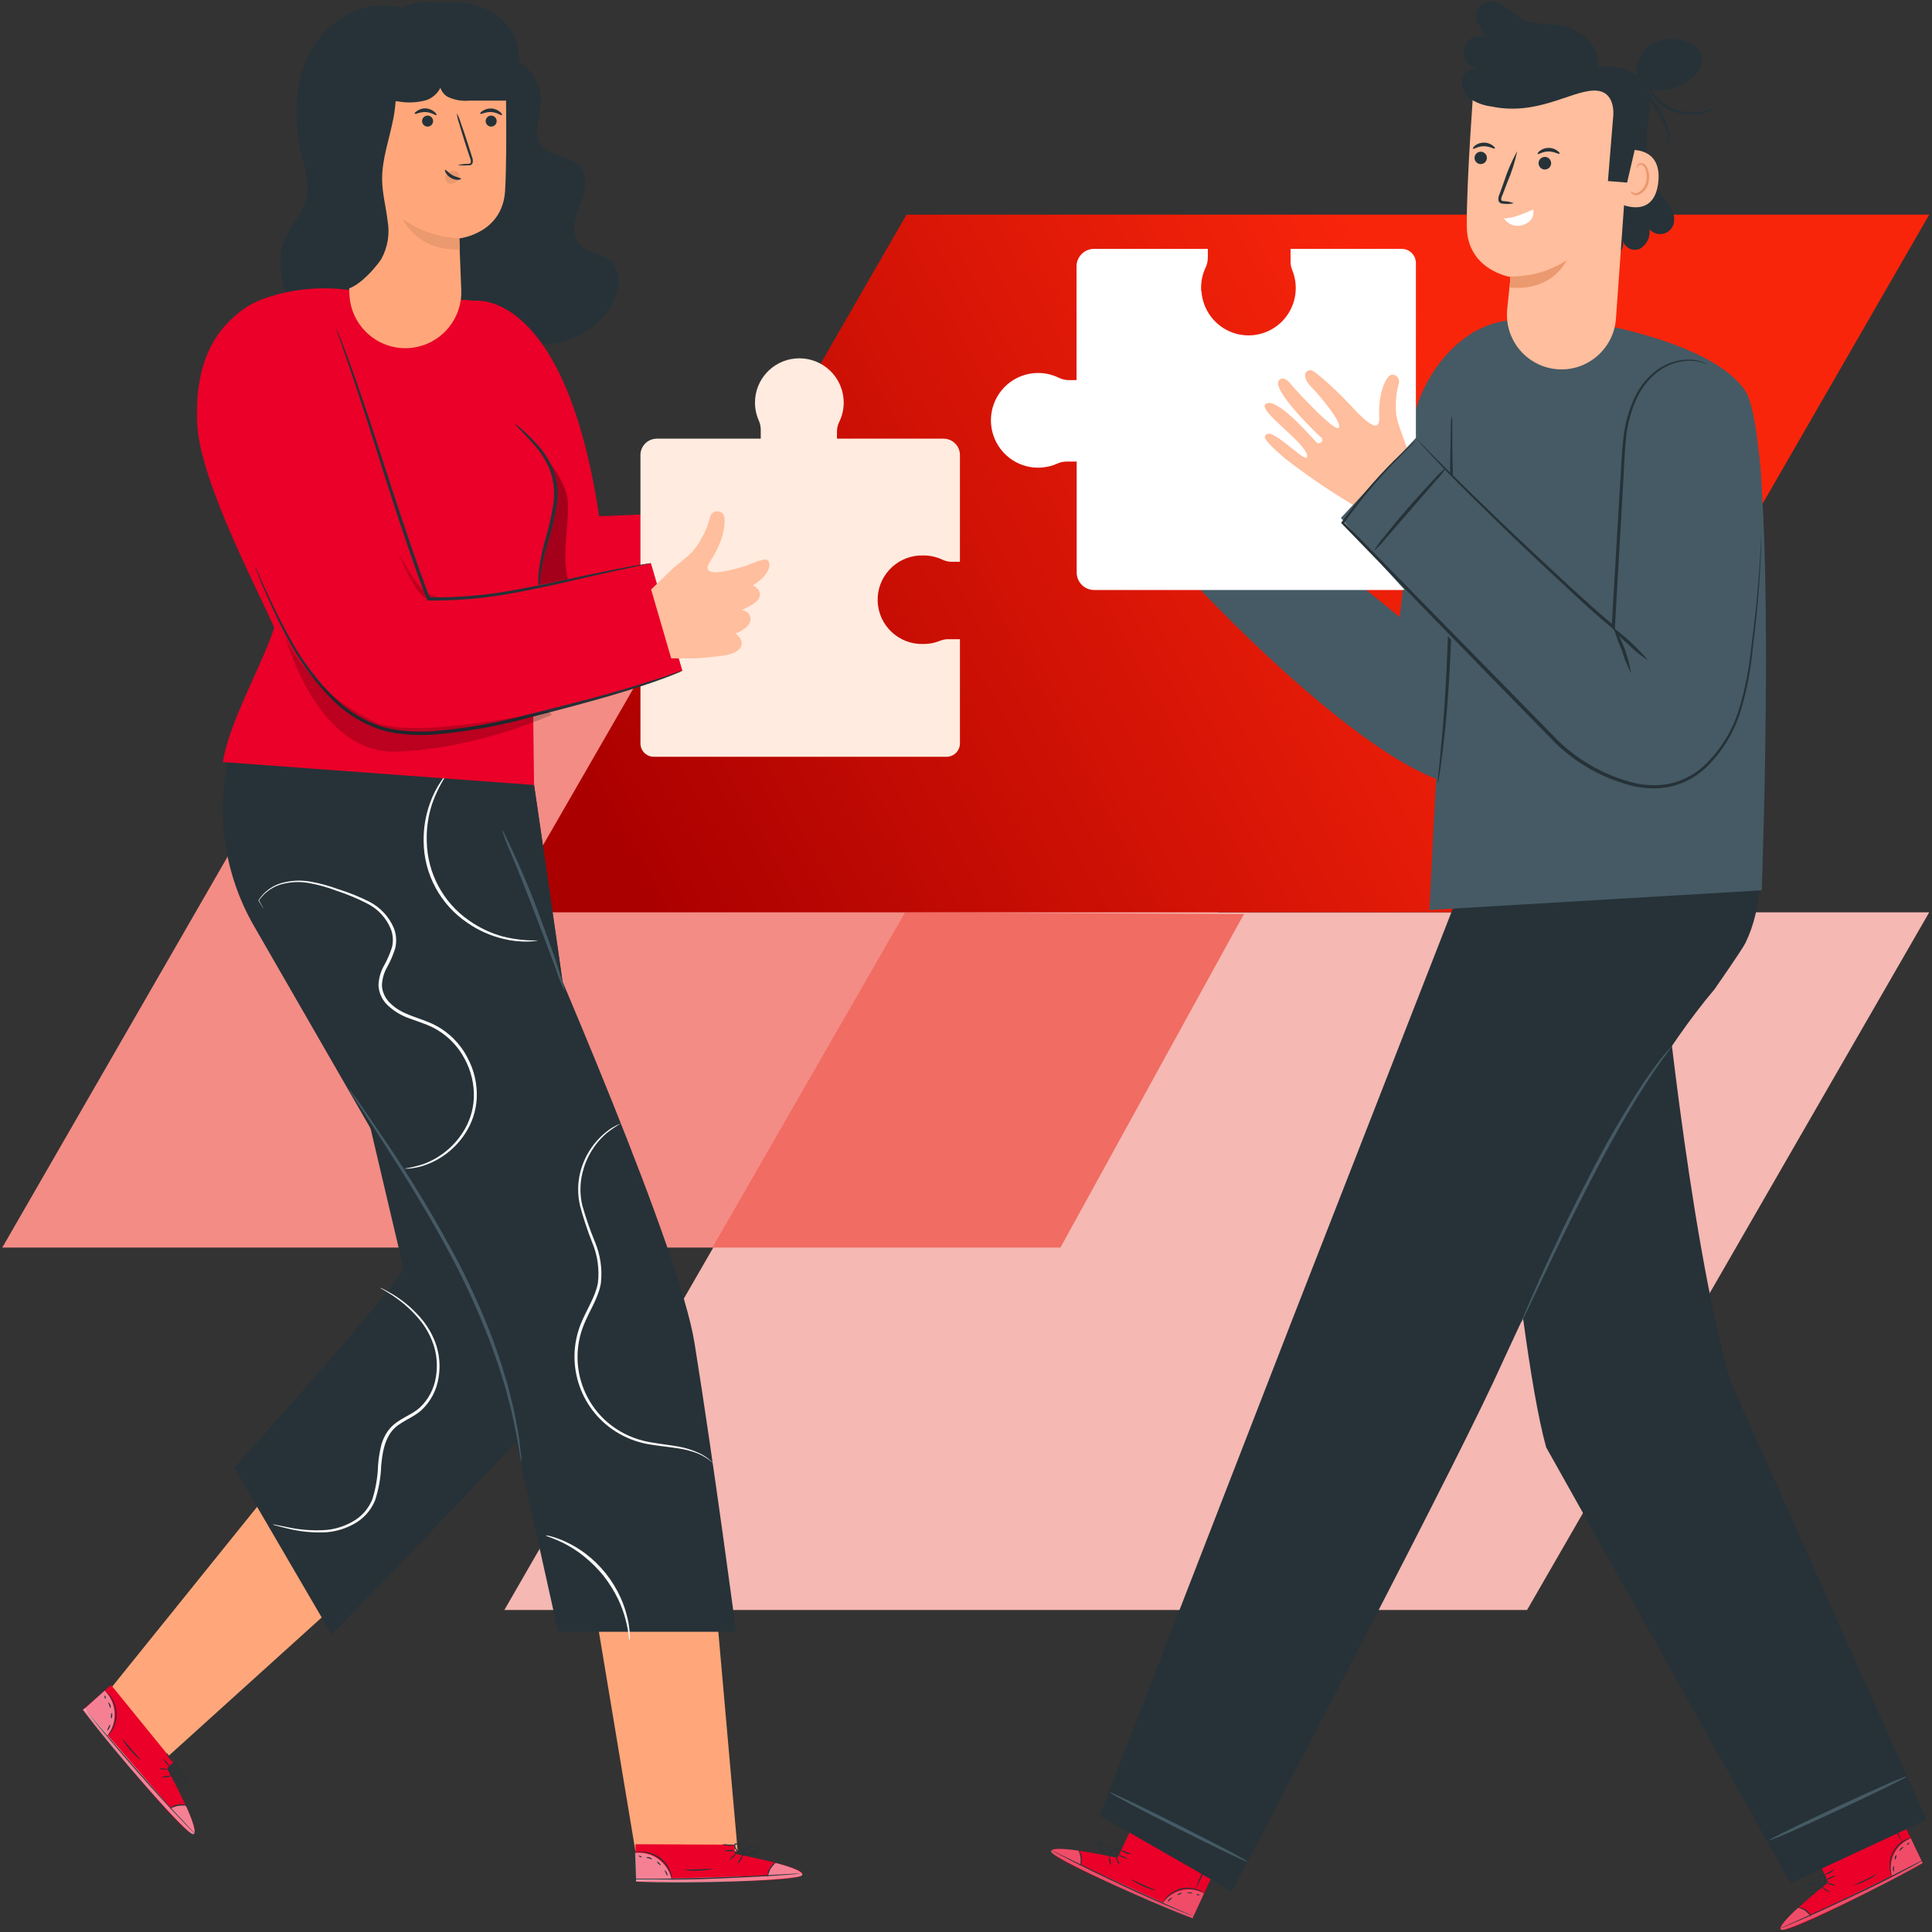 <svg xmlns="http://www.w3.org/2000/svg" width="650" height="650" viewBox="0 0 650 650">
    <rect x="0" y="0" width="650" height="650" fill="#333333" stroke="none"/>
    <defs>
        <linearGradient id="gl3xl09c2a" x1="71.713%" x2="0%" y1="42.914%" y2="61.987%">
            <stop offset="0%" stop-color="#F9250B"/>
            <stop offset="100%" stop-color="#AB0000"/>
        </linearGradient>
    </defs>
    <g fill="none" fill-rule="evenodd">
        <g>
            <g>
                <g>
                    <path fill="#F38C85" d="M135.297 112.789L0 347.512 344.081 347.512 479.377 112.789z" transform="translate(-789 -110) translate(789 110) translate(.765 72.214)"/>
                    <path fill="#F5B8B3" d="M304.22 234.723L168.923 469.446 513.004 469.446 648.301 234.723z" transform="translate(-789 -110) translate(789 110) translate(.765 72.214)"/>
                    <path fill="#F16C62" d="M238.928 347.512L356.009 347.512 417.743 235.299 303.766 234.723z" transform="translate(-789 -110) translate(789 110) translate(.765 72.214)"/>
                    <path fill="url(#gl3xl09c2a)" d="M304.22 0L168.923 234.723 513.004 234.723 648.301 0z" transform="translate(-789 -110) translate(789 110) translate(.765 72.214)"/>
                </g>
                <g fill-rule="nonzero">
                    <g>
                        <path fill="#FFBE9D" d="M75.297 193.47l-8.315-1.728c-7.42-2.227-11.62-3.185-13.345-5.62-2.286-3.27 2.079-5.143 2.079-5.143s-5.113-2.977-3.929-6.245c.597-1.33 1.984-2.122 3.43-1.957 0 0-4.448-2.852-5.01-5.06-.768-2.997 2.931-3.788 2.931-3.788-5.778-5.371-4.385-9.285-2.785-9.368 1.6-.084 6.236 3.268 6.236 3.268 4.157 2.082 15.216 8.057 12.119.645-3.098-7.41-2.703-14.26-1.31-16.05.754-.783 1.926-.993 2.904-.52.978.474 1.542 1.523 1.399 2.601.184 2.707.737 5.375 1.642 7.932.657 2.077 1.662 4.027 2.972 5.767 1.539 2.082 2.91 3.685 4.158 5.059l6.007 8.618-11.183 21.59z" transform="translate(-789 -110) translate(789 110) translate(27.766) translate(304.915 -.004)"/>
                        <path fill="#EA0028" d="M43.286 625.057l7.15-15.114 28.353 13.24-10.227 22.214-1.808-.708c-8.024-3.227-40.576-16.925-45.065-20.964-5.01-4.497 21.597 1.332 21.597 1.332z" transform="translate(-789 -110) translate(789 110) translate(27.766) translate(304.915 -.004)"/>
                        <g fill="#FFF" opacity=".3">
                            <path d="M.79 5.396C2.33 3.2 4.624 1.651 7.234 1.046 9.8.405 12.514.77 14.82 2.065l-3.7 7.931L.79 5.397z" transform="translate(-789 -110) translate(789 110) translate(27.766) translate(304.915 -.004) translate(57.587 634.962)"/>
                        </g>
                        <g fill="#FFF" opacity=".3">
                            <path d="M9.915 1.166S.353-.334.748 1.56c.395 1.895 32.78 16.967 47.643 22.38l.25-.666-37.915-17.28s.81-3.913-.81-4.83z" transform="translate(-789 -110) translate(789 110) translate(27.766) translate(304.915 -.004) translate(20.171 621.456)"/>
                        </g>
                        <path fill="#263238" d="M69.248 644.918l-.499-.167-1.434-.562-5.26-2.186c-4.427-1.873-10.517-4.538-17.148-7.64-6.63-3.102-12.617-6.017-16.9-8.202l-5.05-2.624-1.352-.728-.478-.27c.176.044.344.114.5.207l1.392.666 5.113 2.52c4.303 2.081 10.29 4.996 16.92 8.098 6.631 3.102 12.701 5.787 17.108 7.724l5.196 2.29 1.414.624.478.25z" transform="translate(-789 -110) translate(789 110) translate(27.766) translate(304.915 -.004)"/>
                        <path fill="#263238" d="M30.71 627.888c.16-.955.215-1.926.166-2.893-.17-.965-.45-1.908-.831-2.81 1.36 1.588 1.623 3.844.665 5.703zM40.958 627.555c-.242-.471-.377-.99-.395-1.52-.124-.505-.124-1.034 0-1.54 0 0 .27.645.374 1.499.136.51.143 1.047.02 1.561zM43.91 627.41c-.105 0-.416-.48-.707-1.145-.291-.667-.437-1.229-.333-1.27.104-.042.416.458.686 1.124.227.392.349.837.353 1.29zM46.59 625.39c0 .104-.727-.125-1.558-.5-.525-.174-1.006-.458-1.414-.832 0-.104.749.125 1.56.5.524.174 1.005.458 1.413.832zM47.983 623.746c-.645.097-1.305-.005-1.891-.292-.618-.172-1.169-.527-1.58-1.02.595.167 1.173.39 1.725.666.6.165 1.184.381 1.746.646z" transform="translate(-789 -110) translate(789 110) translate(27.766) translate(304.915 -.004)"/>
                        <path fill="#263238" d="M41.228 624.62c-.647-.18-1.258-.469-1.809-.854-.624-.385-1.209-.831-1.746-1.332-.326-.293-.619-.62-.873-.978-.157-.224-.224-.5-.187-.77.056-.308.296-.549.603-.604 1.111-.01 2.17.474 2.888 1.322.72.85 1.024 1.974.833 3.07-.025.185-.089.362-.187.52.068-.653.033-1.313-.104-1.956-.194-.665-.568-1.263-1.081-1.728-.601-.581-1.41-.896-2.245-.875-.395 0-.437.48-.208.833.243.335.522.642.832.916.513.491 1.062.944 1.642 1.353.977.708 1.663 1.02 1.642 1.083z" transform="translate(-789 -110) translate(789 110) translate(27.766) translate(304.915 -.004)"/>
                        <path fill="#263238" d="M40.708 624.495c-.034-.49.106-.977.395-1.374.28-.447.656-.824 1.102-1.103.575-.393 1.309-.471 1.954-.209.339.266.412.75.166 1.104-.174.272-.409.5-.686.666-.423.297-.885.535-1.372.708-.437.196-.915.282-1.393.25 0 0 .52-.167 1.29-.5.451-.196.877-.448 1.267-.75.437-.27.936-.874.52-1.165-.416-.292-1.123 0-1.56.208-.42.234-.788.553-1.08.937-.225.397-.426.807-.603 1.228zM72.283 636.882s-.77-.458-2.079-.895c-1.758-.582-3.642-.668-5.446-.25-1.792.463-3.428 1.398-4.74 2.706-.997 1.02-1.413 1.812-1.475 1.79.05-.21.142-.408.27-.582.285-.503.627-.97 1.019-1.395 1.293-1.423 2.978-2.43 4.843-2.894 1.866-.44 3.821-.31 5.612.375.538.195 1.053.446 1.539.75.311.228.478.374.457.395zM74.84 623.704c-.693 2.027-1.512 4.01-2.453 5.933-.83 1.99-1.774 3.928-2.827 5.809.714-2.03 1.54-4.017 2.473-5.955.826-1.98 1.763-3.912 2.807-5.787zM56.09 636.028c-1.496-.332-2.948-.842-4.323-1.52-1.418-.59-2.758-1.352-3.991-2.269 0-.104 1.85.875 4.157 1.916 2.307 1.04 4.199 1.686 4.157 1.873z" transform="translate(-789 -110) translate(789 110) translate(27.766) translate(304.915 -.004)"/>
                        <path fill="#263238" d="M61.744 638.527s-.332.312-.727.645c-.395.333-.666.666-.749.625-.083-.042 0-.52.5-.916.498-.396.976-.458.976-.354zM64.966 636.882s-.291.312-.707.479c-.415.166-.81.208-.852.104-.042-.104.291-.312.707-.458.415-.146.81-.23.852-.125zM68.52 637.09s-.436-.104-.935-.146c-.499-.041-.873 0-.915 0-.041 0 .375-.374.957-.312.582.063.956.375.893.458zM70.91 637.527s-.228.167-.519.146c-.29-.02-.499-.125-.478-.229.021-.104.229-.166.52-.146.29.021.478.125.478.23z" transform="translate(-789 -110) translate(789 110) translate(27.766) translate(304.915 -.004)"/>
                        <path fill="#EA0028" d="M282.434 633.322l-7.068-15.156 28.25-13.365 10.58 22.047-1.705.957c-7.587 4.164-38.87 20.506-44.836 21.402-6.652.936 14.779-15.885 14.779-15.885z" transform="translate(-789 -110) translate(789 110) translate(27.766) translate(304.915 -.004)"/>
                        <g fill="#FFF" opacity=".3">
                            <path d="M.977 13.12c-.726-2.584-.459-5.347.748-7.744C2.882 3.005 4.885 1.155 7.338.192l3.762 7.89L.977 13.12z" transform="translate(-789 -110) translate(789 110) translate(27.766) translate(304.915 -.004) translate(302.867 618.307)"/>
                        </g>
                        <g fill="#FFF" opacity=".3">
                            <path d="M6.714 16.342s-7.254 6.433-5.55 7.329c1.705.895 33.944-14.573 47.58-22.505l-.353-.604L10.975 18.8s-2.66-3.164-4.261-2.457z" transform="translate(-789 -110) translate(789 110) translate(27.766) translate(304.915 -.004) translate(265.451 625.62)"/>
                        </g>
                        <path fill="#263238" d="M314.279 625.952l-.458.271-1.35.75-5.031 2.664c-4.261 2.228-10.185 5.226-16.816 8.328-6.631 3.102-12.66 5.87-17.066 7.786l-5.238 2.248-1.434.583-.5.167.479-.25 1.393-.646 5.196-2.331c4.365-1.978 10.393-4.747 17.024-7.911 6.631-3.165 12.472-6.1 16.837-8.328l5.072-2.56 1.393-.687c.162-.047.33-.075.499-.084z" transform="translate(-789 -110) translate(789 110) translate(27.766) translate(304.915 -.004)"/>
                        <path fill="#263238" d="M276.614 644.855c-.615-.768-1.312-1.466-2.079-2.081-.85-.478-1.749-.862-2.681-1.145 2.096-.032 4.002 1.21 4.822 3.143l-.062.083zM282.933 636.653s-.686-.208-1.414-.666c-.727-.458-1.268-.895-1.205-.979.062-.083.686.209 1.413.667.728.458 1.247.895 1.206.978zM284.637 634.342c0 .104-.623 0-1.31-.187-.685-.188-1.226-.458-1.205-.562.447-.04.897.032 1.31.208.727.146 1.226.437 1.205.541zM284.824 630.99c0 .104-.582.5-1.392.896-.811.395-1.497.645-1.56.54.396-.393.87-.698 1.393-.894.894-.396 1.497-.646 1.56-.542zM284.409 628.867s-.479.75-1.414 1.27c-.535.362-1.163.564-1.808.583 1.083-.601 2.157-1.22 3.222-1.853z" transform="translate(-789 -110) translate(789 110) translate(27.766) translate(304.915 -.004)"/>
                        <path fill="#263238" d="M280.792 634.634c-.545.394-1.158.683-1.809.853-.674.235-1.37.402-2.078.5-.442.054-.889.054-1.33 0-.275-.016-.53-.144-.707-.354-.167-.26-.167-.594 0-.854 1.101-1.382 3.025-1.792 4.593-.978.446.233.842.55 1.164.937.123.13.215.287.27.458-.45-.468-.977-.856-1.558-1.145-.65-.302-1.375-.396-2.079-.27-.821.092-1.57.512-2.079 1.165-.187.354 0 .645.5.687.407.041.818.041 1.226 0 .702-.074 1.398-.206 2.078-.396 1.019-.333 1.788-.645 1.809-.603z" transform="translate(-789 -110) translate(789 110) translate(27.766) translate(304.915 -.004)"/>
                        <path fill="#263238" d="M280.376 634.946s-.52-.292-.81-1.166c-.171-.502-.22-1.037-.146-1.561.062-.695.468-1.313 1.08-1.645.424-.093.845.164.957.583.07.315.07.642 0 .958-.05.513-.168 1.017-.353 1.499-.291.832-.645 1.27-.686 1.228-.042-.042.207-.5.436-1.312.136-.468.22-.95.25-1.436 0-.52-.104-1.291-.582-1.145-.479.145-.728.853-.832 1.332-.106.473-.106.964 0 1.437.178.435.409.848.686 1.228zM310.017 618.479s-.831.312-2.078 1.082c-1.554.96-2.807 2.338-3.617 3.976-.798 1.671-1.121 3.53-.935 5.372.145 1.436.478 2.269.415 2.29-.12-.18-.21-.376-.27-.583-.2-.538-.34-1.097-.416-1.666-.271-1.903.025-3.844.853-5.58.836-1.749 2.184-3.201 3.866-4.163.499-.294 1.028-.531 1.58-.708.198-.04.402-.047.602-.02z" transform="translate(-789 -110) translate(789 110) translate(27.766) translate(304.915 -.004)"/>
                        <path fill="#263238" d="M301.516 608.11c1.102 1.838 2.102 3.736 2.993 5.684 1 1.904 1.89 3.864 2.66 5.871-1.104-1.843-2.104-3.747-2.992-5.704-1.014-1.89-1.902-3.844-2.661-5.85zM298.98 630.366c-1.202.958-2.522 1.756-3.929 2.373-1.348.735-2.788 1.288-4.282 1.645 0 0 1.85-.875 4.158-1.978 2.307-1.103 3.99-2.123 4.053-2.04zM304.51 627.701v.979c0 .5.103.936 0 .978-.105.042-.375-.375-.375-.958s.27-.999.374-.999zM305.361 624.141c.104 0 0 .416-.104.854-.104.437-.353.75-.436.728-.083-.02 0-.416 0-.853s.436-.77.54-.729zM307.773 621.456c0 .104-.354.291-.686.624-.333.333-.54.708-.645.687-.104-.02 0-.541.374-.958.375-.416.957-.353.957-.353zM309.643 619.957s0 .291-.208.5c-.207.207-.415.29-.498.228-.084-.062 0-.291.207-.5.208-.208.416-.312.5-.228z" transform="translate(-789 -110) translate(789 110) translate(27.766) translate(304.915 -.004)"/>
                        <path fill="#263238" d="M315.464 612.254l-45.73 21.297-82.232-146.624c-10.705-38.68-21.036-174.875-21.036-174.875l59.491 4.538s9.167 97.847 23.53 148.144l65.977 147.52z" transform="translate(-789 -110) translate(789 110) translate(27.766) translate(304.915 -.004)"/>
                        <path fill="#455A64" d="M262.417 619.207s.582-.437 1.725-1.04c1.143-.604 2.827-1.458 4.905-2.478 4.158-2.082 9.957-4.81 16.38-7.807 6.423-2.998 12.243-5.642 16.484-7.495 2.078-.937 3.866-1.686 5.05-2.082.605-.307 1.249-.531 1.913-.666-.522.428-1.103.779-1.725 1.041-1.164.604-2.827 1.457-4.906 2.478-4.157 2.081-9.956 4.809-16.359 7.806-6.402 2.998-12.243 5.621-16.504 7.495-2.079.937-3.846 1.686-5.051 2.082-.603.311-1.247.535-1.912.666z" transform="translate(-789 -110) translate(789 110) translate(27.766) translate(304.915 -.004)"/>
                        <path fill="#263238" d="M252.98 257.237c1.122 0 13.282 36.078 1.58 59.999-1.186 2.394-10.394 15.572-10.394 15.572-32.385 38.264-65.186 112.42-74.332 131.968-18.708 39.992-88.052 171.544-88.052 171.544L37.3 610.817l65.041-167.484 59.034-151.142 91.605-34.954z" transform="translate(-789 -110) translate(789 110) translate(27.766) translate(304.915 -.004)"/>
                        <path fill="#263238" d="M168.025 426.324L132.46 412.085 134.164 417.31 162.33 427.636z" transform="translate(-789 -110) translate(789 110) translate(27.766) translate(304.915 -.004)"/>
                        <path fill="#455A64" d="M229.761 352.065c-.15.331-.346.64-.582.916l-1.83 2.477c-1.579 2.082-3.824 5.33-6.422 9.348-5.218 8.036-11.786 19.528-18.5 32.518-6.714 12.991-12.472 24.982-16.525 33.601l-4.885 10.264-1.351 2.769c-.143.332-.325.646-.54.936.066-.353.177-.695.332-1.02l1.185-2.852c1.039-2.477 2.598-6.037 4.552-10.409 3.95-8.744 9.52-20.818 16.276-33.788 5.626-11.154 11.872-21.982 18.707-32.435 2.703-3.977 5.03-7.1 6.735-9.181.79-.958 1.455-1.728 2.079-2.353.222-.295.48-.56.769-.791zM40.687 603.01c.125-.25 10.622 4.747 23.448 11.18C76.96 620.623 87.228 626.077 87 626.348c-.229.27-10.622-4.747-23.447-11.18-12.826-6.433-22.99-11.887-22.866-12.158z" transform="translate(-789 -110) translate(789 110) translate(27.766) translate(304.915 -.004)"/>
                        <path fill="#263238" d="M93.547 171.007c-2.412 5.453-5.147 10.757-8.19 15.885-2.725 5.307-5.78 10.438-9.146 15.364 2.417-5.458 5.152-10.769 8.19-15.906 2.742-5.292 5.796-10.415 9.146-15.343z" transform="translate(-789 -110) translate(789 110) translate(27.766) translate(304.915 -.004)"/>
                        <path fill="#455A64" d="M177.587 107.657c2.432 0 5.321 17.695 7.774 49.485 2.786 36.058 2.536 72.448-7.42 95.328-1.857 4.933-5.596 8.925-10.394 11.096-25.775 10.659-96.886-65.703-96.886-65.703l17.503-30.749 50.074 40.492s4.989-40.97 4.033-59.853c-.77-14.323 13.511-39.93 35.316-40.096z" transform="translate(-789 -110) translate(789 110) translate(27.766) translate(304.915 -.004)"/>
                        <path fill="#455A64" d="M199.745 108.01s43.486 6.371 54.731 23.484c11.246 17.112 5.55 168.046 5.55 168.046l-111.79 6.62s9.022-192.112 14.551-194.298c13.885-5.454 35.295-4.393 36.958-3.851z" transform="translate(-789 -110) translate(789 110) translate(27.766) translate(304.915 -.004)"/>
                        <path fill="#FFF" d="M71.45 97.918c-.192-2.697.308-5.397 1.453-7.844.507-1.047.774-2.194.782-3.358v-2.978H35.386c-3.245 0-5.876 2.64-5.876 5.895v38.262h-2.59c-1.196-.011-2.374-.296-3.444-.833-6.616-3.196-14.552-1.425-19.194 4.281-4.643 5.707-4.78 13.862-.334 19.724 4.447 5.86 12.32 7.9 19.039 4.93 1.01-.46 2.104-.702 3.213-.71h3.36v37.307c-.004 1.565.614 3.068 1.716 4.176 1.102 1.108 2.599 1.73 4.16 1.73h103.46c2.644 0 4.788-2.15 4.788-4.803V88.542c.004-1.275-.5-2.499-1.399-3.4-.898-.902-2.118-1.407-3.39-1.404h-37.382v4.253c-.003.983.188 1.958.562 2.867 2.391 5.843 1.116 12.55-3.25 17.1-4.366 4.55-10.999 6.084-16.91 3.91-5.91-2.175-9.982-7.647-10.38-13.95h-.086z" transform="translate(-789 -110) translate(789 110) translate(27.766) translate(304.915 -.004)"/>
                        <path fill="#263238" d="M155.824 140.113c.065.413.1.83.104 1.249v3.601c0 3.269 0 7.766.166 13.24 0 11.18.187 26.628-.166 43.72-.354 17.091-1.29 32.518-2.433 43.718-.582 5.58-1.143 10.055-1.6 13.157-.229 1.458-.416 2.624-.582 3.56-.03.42-.121.835-.27 1.229-.028-.416-.028-.834 0-1.25.104-.936.208-2.081.374-3.58.312-3.123.769-7.62 1.247-13.178.956-11.138 1.808-26.544 2.079-43.594.27-17.05.332-32.477.478-43.719 0-5.475.145-9.972.187-13.24 0-1.458 0-2.665.104-3.602.044-.45.15-.89.312-1.311zM222.32 36.853c-1.788 11.367-1.684 21.339 3.866 28.75 1.204 1.426 2.315 2.928 3.326 4.497 1.012 1.596 1.32 3.54.852 5.371-.524 1.637-1.89 2.862-3.572 3.203-1.682.341-3.416-.255-4.535-1.558.368 2.63-.888 5.222-3.18 6.558-1.161.535-2.503.505-3.639-.08-1.136-.585-1.94-1.661-2.181-2.918 0 0 1.475 5.767-5.135 4.871l4.656-39.555 9.541-9.139z" transform="translate(-789 -110) translate(789 110) translate(27.766) translate(304.915 -.004)"/>
                        <path fill="#FFBE9D" d="M192.699 124.29c-5.215 0-10.185-2.217-13.673-6.1-3.488-3.883-5.167-9.066-4.62-14.26.603-5.912 1.144-10.721 1.144-10.721s-14.55-2.27-14.738-16.842c-.187-14.573 2.35-48.029 2.35-48.029 16.842-7.24 36.279-4.787 50.801 6.412l2.079 1.645-5.051 70.783c-.686 9.62-8.663 17.083-18.292 17.113z" transform="translate(-789 -110) translate(789 110) translate(27.766) translate(304.915 -.004)"/>
                        <path fill="#263238" d="M166.903 54.653c.836-.778.889-2.086.119-2.93-.77-.843-2.076-.907-2.924-.143-.849.764-.924 2.07-.168 2.927.371.42.896.673 1.456.7.56.028 1.106-.172 1.517-.554zM162.87 50.052c.229.25 1.663-.854 3.659-.854 1.995 0 3.47 1.02 3.679.77.208-.25-.104-.561-.749-1.061-.85-.617-1.88-.939-2.93-.916-1.054 0-2.08.335-2.931.958-.624.54-.832.999-.728 1.103zM185.964 53.112c-.482.286-.829.753-.962 1.298s-.041 1.12.255 1.596c.285.489.756.84 1.305.974.549.133 1.128.037 1.605-.266.485-.289.831-.762.96-1.312.13-.55.031-1.128-.274-1.603-.288-.479-.757-.822-1.3-.951-.544-.13-1.116-.034-1.59.264zM184.634 51.822c.228.25 1.663-.854 3.658-.854 1.996 0 3.471 1.02 3.68.77.207-.25-.125-.562-.75-1.061-.857-.62-1.893-.942-2.95-.916-1.054 0-2.078.352-2.91.999-.624.5-.832.957-.728 1.062zM176.61 68.372c-1.039-.397-2.133-.628-3.243-.687-.52 0-.935-.166-.977-.458-.022-.525.108-1.046.375-1.499l1.58-4.163c1.508-3.446 2.658-7.04 3.43-10.722-1.842 3.31-3.347 6.798-4.49 10.41-.52 1.415-1.02 2.768-1.497 4.163-.349.672-.452 1.446-.291 2.186.148.404.48.713.893.833.293.075.592.117.894.125 1.111.129 2.236.065 3.326-.188z" transform="translate(-789 -110) translate(789 110) translate(27.766) translate(304.915 -.004)"/>
                        <path fill="#FFF" d="M183.116 70.6c2.079-1.25-5.758 3.06-9.832 2.852 1.397 2.169 4.104 3.084 6.527 2.207 4.365-1.603 3.305-5.06 3.305-5.06z" transform="translate(-789 -110) translate(789 110) translate(27.766) translate(304.915 -.004)"/>
                        <path fill="#EB996E" d="M175.425 93c6.716.125 13.317-1.76 18.957-5.412 0 0-4.49 10.409-18.998 9.18l.041-3.768z" transform="translate(-789 -110) translate(789 110) translate(27.766) translate(304.915 -.004)"/>
                        <path fill="#FFBE9D" d="M216.042 50.51c.312-.104 10.85-.833 9.104 11.45-1.746 12.283-13.552 6.454-13.532 6.1.021-.354 4.428-17.55 4.428-17.55z" transform="translate(-789 -110) translate(789 110) translate(27.766) translate(304.915 -.004)"/>
                        <path fill="#EB996E" d="M215.98 64.292s.187.187.54.395c.47.298 1.038.396 1.58.271 1.76-.798 2.952-2.486 3.118-4.413.195-1.046.145-2.122-.146-3.144-.125-.811-.637-1.51-1.372-1.874-.49-.216-1.066-.039-1.35.417-.209.312-.167.562-.25.583-.083.02-.229-.25 0-.73.106-.302.32-.554.603-.707.37-.218.815-.27 1.226-.146.991.392 1.703 1.278 1.87 2.332.38 1.133.466 2.343.25 3.518-.186 2.258-1.712 4.18-3.866 4.872-.696.095-1.397-.127-1.912-.604-.312-.479-.333-.75-.291-.77z" transform="translate(-789 -110) translate(789 110) translate(27.766) translate(304.915 -.004)"/>
                        <path fill="#263238" d="M159.253 26.944c.446-2.575 2.869-4.316 5.446-3.914-2.293-.197-4.217-1.812-4.813-4.038-.596-2.226.264-4.588 2.152-5.907 1.887-1.32 4.397-1.314 6.278.014-1.638-1.54-2.94-3.405-3.824-5.475-.914-2.17-.346-4.682 1.413-6.245 1.93-1.116 4.307-1.116 6.236 0 2.993 1.52 5.259 4.267 8.315 5.558 3.055 1.29 6.651.979 10.04 1.332 3.766.308 7.339 1.802 10.206 4.268 2.897 2.495 4.44 6.219 4.157 10.035 4.594-.271 9.624 0 13.178 2.852-.548-3.776.977-7.555 3.991-9.889 3.84-2.674 8.789-3.163 13.075-1.29 2.022.69 3.66 2.201 4.51 4.163.936 2.81-.83 5.83-3.055 7.786-4.22 3.587-9.89 4.954-15.278 3.685.842 2.172 1.197 4.503 1.04 6.828-.23 4.018-3.451 8.182-4.865 11.95l-.311 2.478-2.412 10.305-6.443-.52 1.766-21.652s1.206-9.098-6.693-8.785c-7.899.312-19.103 8.535-34.235 5.35-2.483-.296-4.869-1.142-6.984-2.477-2.03-1.473-3.13-3.913-2.89-6.412z" transform="translate(-789 -110) translate(789 110) translate(27.766) translate(304.915 -.004)"/>
                        <path fill="#263238" d="M244 36.458c-1.216.933-2.645 1.548-4.158 1.79-7.57 1.724-15.315-2.085-18.583-9.14-.744-1.351-1.137-2.869-1.143-4.413.187 0 .52 1.686 1.83 4.164 3.437 6.418 10.578 9.927 17.75 8.723 2.662-.542 4.22-1.333 4.304-1.124z" transform="translate(-789 -110) translate(789 110) translate(27.766) translate(304.915 -.004)"/>
                        <path fill="#263238" d="M228.555 48.449c-.166 0 0-1.29-.374-3.206-.591-2.502-1.611-4.883-3.014-7.037-1.468-2.199-2.787-4.494-3.95-6.87-.54-.982-.826-2.084-.83-3.206.58.916 1.088 1.877 1.517 2.873.935 1.749 2.536 3.997 4.157 6.641 1.49 2.252 2.469 4.803 2.869 7.474.242 1.121.11 2.292-.375 3.331z" transform="translate(-789 -110) translate(789 110) translate(27.766) translate(304.915 -.004)"/>
                        <path fill="#FFBE9D" d="M120.86 168.863c-7.234-4.408-14.222-9.21-20.931-14.386-8.045-6.807-7.463-7.557-6.527-8.327 2.494-2.228 14.55 11.45 13.657 6.953-.894-4.497-16.63-14.947-13.969-17.154 3.534-2.894 15.922 11.658 17.066 12.803 1.143 1.145 2.806-.5 1.725-1.478-1.559-1.416-17.523-16.655-14.093-19.528 1.912-1.603 4.365 2.186 4.365 2.186s13.927 15.427 15.507 14.011c1.58-1.416-6.236-10.763-9.146-13.72-2.91-2.955-2.64-5.474-.333-5.703 1.559-.146 10.56 8.68 13.345 11.658 2.785 2.977 10.227 11.325 9.811 4.164-.416-7.162 1.87-12.866 3.534-13.97 1.663-1.103 3.762.896 2.972 2.977-.634 2.348-.941 4.772-.914 7.204-.06 1.953.206 3.902.79 5.766.498 1.603.997 3.019 1.475 4.268l4.885 13.47-12.264 15.551-10.954-6.745z" transform="translate(-789 -110) translate(789 110) translate(27.766) translate(304.915 -.004)"/>
                        <path fill="#455A64" d="M241.859 122.563c2.577.645 17.918 8.598 18.167 43.427.187 27.688-1.933 89.144-20.786 98.284-8.544 4.163-21.514 4.163-32.78-3.227-31.762-20.548-88.01-86.792-88.01-86.792l25.172-26.856s65.353 66.619 68.138 64.162c4.157-3.705-2.224-35.516 1.351-66.952 2.453-22.359 12.846-26.023 28.748-22.046z" transform="translate(-789 -110) translate(789 110) translate(27.766) translate(304.915 -.004)"/>
                        <path fill="#263238" d="M143.58 148.357c-.125.17-.272.324-.436.458l-1.351 1.332c-1.185 1.145-2.931 2.852-5.135 5.142-6.272 6.489-12.04 13.448-17.252 20.819v-.48c17.751 18.134 43.651 44.51 72.399 73.844 6.79 6.468 15.074 11.153 24.112 13.636 4.258 1.186 8.729 1.385 13.075.583 4.133-.916 7.971-2.856 11.162-5.642 5.824-5.342 10.085-12.172 12.327-19.757 1.987-6.612 3.324-13.404 3.99-20.277 1.684-12.49 2.578-22.9 2.973-29.916.208-3.54.312-6.245.395-8.16v-2.083c-.028-.235-.028-.472 0-.707.032.241.032.486 0 .728v2.082c0 1.874 0 4.622-.187 8.182-.27 7.099-1.04 17.383-2.64 29.999-.621 6.933-1.923 13.788-3.887 20.465-2.247 7.753-6.558 14.748-12.472 20.235-3.31 2.91-7.3 4.936-11.599 5.892-4.496.835-9.124.636-13.532-.583-9.225-2.506-17.682-7.27-24.61-13.865-28.852-29.375-54.545-55.94-72.171-74.114l-.23-.229.188-.25c5.285-7.35 11.152-14.263 17.544-20.672 2.265-2.228 4.157-3.893 5.3-5.018l1.414-1.228.623-.416z" transform="translate(-789 -110) translate(789 110) translate(27.766) translate(304.915 -.004)"/>
                        <path fill="#263238" d="M143.601 147.399s.146 0 .354.291l.976.979 3.721 3.768c3.222 3.29 7.94 7.994 13.865 13.761 5.924 5.767 13.074 12.637 21.14 20.173l12.721 11.804c4.469 4.039 9.084 8.328 14.03 12.366l-.851.417c.145-2.457.29-5.06.436-7.682.832-13.761 1.6-26.877 2.307-38.806.437-5.954.54-11.637 1.185-16.946.48-4.964 1.845-9.801 4.033-14.282 1.813-3.723 4.564-6.909 7.982-9.243 2.613-1.714 5.616-2.738 8.73-2.977 1.954-.163 3.921.078 5.779.708.651.192 1.274.472 1.85.833 0 0-.645-.271-1.913-.625-1.85-.527-3.782-.697-5.695-.5-3.015.313-5.906 1.364-8.419 3.06-3.271 2.343-5.902 5.471-7.65 9.098-2.082 4.418-3.376 9.167-3.824 14.032-.582 5.246-.644 10.93-1.06 16.884l-2.224 38.805c-.146 2.623-.312 5.247-.437 7.682v1.062l-.81-.645c-5.072-4.164-9.604-8.328-14.073-12.491-4.469-4.164-8.668-8.078-12.7-11.867-8.024-7.599-15.133-14.573-20.994-20.34-5.862-5.766-10.498-10.659-13.636-14.031-1.601-1.666-2.765-2.998-3.576-3.914l-.893-1.02c-.27-.23-.375-.354-.354-.354z" transform="translate(-789 -110) translate(789 110) translate(27.766) translate(304.915 -.004)"/>
                        <path fill="#263238" d="M129.55 185.372c.896-1.596 1.962-3.09 3.18-4.455 2.078-2.644 5.03-6.246 8.418-10.139 3.389-3.893 6.527-7.328 8.855-9.764 1.19-1.39 2.521-2.652 3.97-3.768-.996 1.536-2.137 2.972-3.408 4.289l-8.606 9.95-8.647 9.931c-1.127 1.435-2.386 2.76-3.762 3.956zM216.084 226.592c-1.286-2.545-2.343-5.2-3.16-7.931-1.174-2.599-2.12-5.295-2.827-8.057 3.082 4.855 5.121 10.3 5.987 15.988z" transform="translate(-789 -110) translate(789 110) translate(27.766) translate(304.915 -.004)"/>
                        <path fill="#263238" d="M221.8 222.158c-2.448-1.51-4.696-3.321-6.693-5.392-2.234-1.833-4.237-3.93-5.966-6.246 4.697 3.325 8.95 7.235 12.659 11.638z" transform="translate(-789 -110) translate(789 110) translate(27.766) translate(304.915 -.004)"/>
                    </g>
                    <g>
                        <path fill="#FFA77A" d="M93.523 532.29L26.757 592.643 8.465 569.201 66.978 496.607z" transform="translate(-789 -110) translate(789 110) translate(27.766) translate(.102 -.004)"/>
                        <path fill="#EA0028" d="M28.295 594.912l2.286-2.082-21.077-25.919-9.5 8.328 1.268 1.623c5.675 7.224 29.393 36.329 34.839 39.701 6.07 3.748-7.816-21.651-7.816-21.651z" transform="translate(-789 -110) translate(789 110) translate(27.766) translate(.102 -.004)"/>
                        <g fill="#FFF" opacity=".5">
                            <path d="M8.174 15.764c1.78-2.221 2.669-5.027 2.494-7.87-.126-2.81-1.315-5.467-3.326-7.431L.38 6.708l7.795 9.056z" transform="translate(-789 -110) translate(789 110) translate(27.766) translate(.102 -.004) translate(0 568.343)"/>
                        </g>
                        <path fill="#FFF" d="M34.718 607.653s4.407 9.327 2.349 9.472c-2.058.146-27.023-28.354-37.063-41.886l.603-.458 28.956 33.496s3.804-2.019 5.155-.624z" opacity=".5" transform="translate(-789 -110) translate(789 110) translate(27.766) translate(.102 -.004)"/>
                        <path fill="#263238" d="M.275 574.385c.094.164.205.318.332.458l.998 1.312 3.804 4.705c3.222 3.955 7.774 9.347 12.908 15.197 5.135 5.85 9.915 11.055 13.428 14.781l4.158 4.372 1.143 1.166c.13.147.277.28.436.395l-.374-.458-1.101-1.207c-1.102-1.228-2.474-2.706-4.158-4.455-3.45-3.768-8.19-8.994-13.324-14.844s-9.707-11.22-13.012-15.135l-3.887-4.621-1.06-1.25c-.082-.148-.18-.288-.291-.416z" transform="translate(-789 -110) translate(789 110) translate(27.766) translate(.102 -.004)"/>
                        <path fill="#263238" d="M29.168 608.61c.923-.47 1.9-.827 2.91-1.061 1.029-.118 2.068-.118 3.097 0-.964-.529-2.091-.677-3.16-.417-1.098.125-2.112.652-2.847 1.479zM26.424 597.952c.54.128 1.102.128 1.642 0 .894-.125 1.6-.334 1.58-.458-1.1-.093-2.207.085-3.222.52v-.062zM25.717 594.995s.582.271 1.351.354c.77.084 1.393 0 1.414 0 .02 0-.603-.27-1.372-.354-.77-.083-1.393-.125-1.393 0zM26.944 591.644s.353.707.977 1.436c.623.729 1.205 1.27 1.288 1.187.084-.084-.353-.708-.997-1.437-.645-.728-1.185-1.27-1.268-1.186zM28.212 589.728c.083.686.382 1.327.852 1.832.686.895 1.455 1.416 1.517 1.333.063-.084-.56-.708-1.184-1.583-.353-.557-.75-1.087-1.185-1.582z" transform="translate(-789 -110) translate(789 110) translate(27.766) translate(.102 -.004)"/>
                        <path fill="#263238" d="M29.334 596.89c.382.608.867 1.143 1.434 1.582.575.522 1.202.982 1.871 1.374.39.27.817.48 1.268.625.268.102.564.102.832 0 .295-.158.467-.478.436-.812-.326-1.136-1.14-2.067-2.22-2.542-1.08-.475-2.316-.444-3.371.085-.182.084-.345.205-.478.354.655-.292 1.361-.454 2.078-.479.734-.008 1.456.194 2.079.583.777.452 1.333 1.205 1.538 2.082 0 .416-.333.583-.748.458-.41-.154-.807-.342-1.185-.562-.66-.377-1.293-.801-1.892-1.27-1.06-.916-1.58-1.54-1.642-1.478z" transform="translate(-789 -110) translate(789 110) translate(27.766) translate(.102 -.004)"/>
                        <path fill="#263238" d="M29.625 597.369c.506-.098.958-.38 1.268-.791.38-.42.652-.928.79-1.479.268-.706.133-1.503-.353-2.081-.377-.267-.896-.194-1.185.166-.219.263-.382.567-.478.895-.167.527-.265 1.073-.291 1.624-.08.497-.029 1.006.145 1.478.077-.482.118-.969.125-1.457.08-.517.205-1.025.374-1.52.146-.52.624-1.207 1.06-.874.314.495.404 1.1.25 1.665-.113.5-.333.969-.645 1.374-.325.362-.68.697-1.06 1zM7.53 568.868s.706.646 1.558 1.895c1.125 1.622 1.78 3.524 1.892 5.496.072 1.966-.387 3.916-1.33 5.642-.749 1.311-1.435 2.081-1.372 2.081.062 0 .207-.125.498-.437.42-.443.79-.932 1.102-1.457 1.072-1.74 1.594-3.765 1.497-5.808-.116-2.046-.84-4.011-2.079-5.642-.364-.49-.782-.938-1.247-1.333-.291-.333-.499-.458-.52-.437zM13.329 585.127c.79 1.431 1.76 2.754 2.889 3.935 1.032 1.275 2.227 2.41 3.554 3.373 0 0-1.455-1.624-3.221-3.644-1.767-2.019-3.015-3.726-3.222-3.664z" transform="translate(-789 -110) translate(789 110) translate(27.766) translate(.102 -.004)"/>
                        <path fill="#263238" d="M9.067 580.214c-.124 0-.228.437-.457.916-.229.48-.478.895-.395.979.083.083.499-.23.77-.812.27-.583.186-1.083.082-1.083zM9.733 576.342c-.104 0-.23.375-.27.874-.042.5 0 .896.145.896s.228-.375.27-.875c.042-.5-.042-.895-.145-.895zM8.465 572.782s.228.416.415.895c.187.48.229.916.354.937.124.02.27-.5 0-1.082-.27-.583-.728-.854-.77-.75zM7.3 570.471v.562c0 .27.27.48.375.437.104-.041 0-.291 0-.582 0-.292-.27-.458-.374-.417z" transform="translate(-789 -110) translate(789 110) translate(27.766) translate(.102 -.004)"/>
                        <path fill="#FFA77A" d="M212.276 531.666L220.32 622.83 185.919 622.83 170.744 531.666z" transform="translate(-789 -110) translate(789 110) translate(27.766) translate(.102 -.004)"/>
                        <path fill="#EA0028" d="M219.322 623.683v-3.06l-33.403-.146.394 12.637h2.08c9.187.166 46.686.25 52.734-1.832 6.527-2.249-21.805-7.599-21.805-7.599z" transform="translate(-789 -110) translate(789 110) translate(27.766) translate(.102 -.004)"/>
                        <g fill="#FFF" opacity=".5">
                            <path d="M13.12 9.935c-.586-2.789-2.186-5.26-4.49-6.933C6.37 1.355 3.575.612.795.921l.333 9.305 11.994-.291z" transform="translate(-789 -110) translate(789 110) translate(27.766) translate(.102 -.004) translate(185 622.471)"/>
                        </g>
                        <path fill="#FFF" d="M233.145 626.785s9.978 2.498 8.814 4.164c-1.164 1.665-39.079 3.018-55.853 2.082v-.75l44.233-1.187s.873-4.142 2.806-4.309z" opacity=".5" transform="translate(-789 -110) translate(789 110) translate(27.766) translate(.102 -.004)"/>
                        <path fill="#263238" d="M185.607 632.364H193.859c5.113 0 12.16 0 19.934-.354 7.774-.353 14.82-.666 19.914-1.02l6.028-.458 1.642-.166h.561-2.203l-6.05.333c-5.092.291-12.118.645-19.892.916-7.774.27-14.82.395-19.934.458h-7.67l-.582.291z" transform="translate(-789 -110) translate(789 110) translate(27.766) translate(.102 -.004)"/>
                        <path fill="#263238" d="M230.36 631.698c.228-1.013.57-1.998 1.019-2.935.599-.869 1.296-1.665 2.078-2.373-1.027.402-1.86 1.185-2.328 2.185-.632.91-.906 2.023-.769 3.123zM220.382 627.056c.104 0 .562-.52 1.019-1.312.457-.791.748-1.457.644-1.52-.423.368-.764.822-.997 1.333-.328.445-.554.957-.666 1.499zM217.66 625.744s.581-.291 1.143-.833c.56-.54.935-1.04.852-1.103-.083-.062-.582.27-1.143.812-.562.541-.936 1-.853 1.124zM215.851 622.663c.556.182 1.147.232 1.725.146.592.05 1.187-.029 1.746-.23-.56-.191-1.159-.248-1.746-.166-.956.021-1.725.125-1.725.25zM215.165 620.456c.584.365 1.267.54 1.954.5.71.116 1.44-.001 2.079-.333-.65-.07-1.305-.07-1.954 0-.687-.115-1.383-.17-2.079-.167z" transform="translate(-789 -110) translate(789 110) translate(27.766) translate(.102 -.004)"/>
                        <path fill="#263238" d="M221.401 624.12c.688.122 1.391.122 2.079 0 .77-.125 1.53-.32 2.265-.583.443-.146.869-.341 1.268-.583.252-.157.437-.401.52-.687.05-.322-.086-.645-.353-.832-1.707-.781-3.727-.23-4.802 1.311-.319.433-.539.93-.644 1.458-.05.184-.05.378 0 .562.21-.66.518-1.285.914-1.853.46-.574 1.073-1.007 1.767-1.25.818-.343 1.74-.343 2.557 0 .353.25.228.646-.146.896-.371.214-.76.395-1.164.541-.708.276-1.438.492-2.182.646-1.248.27-2.079.312-2.079.374z" transform="translate(-789 -110) translate(789 110) translate(27.766) translate(.102 -.004)"/>
                        <path fill="#263238" d="M221.983 624.204c.232-.456.298-.979.187-1.479-.081-.56-.303-1.09-.644-1.54-.373-.647-1.063-1.044-1.809-1.041-.444.122-.716.569-.623 1.02.052.34.188.662.395.937.294.463.65.884 1.06 1.249.337.38.767.667 1.247.833 0 0-.437-.375-1.06-1.02-.345-.39-.658-.809-.936-1.25-.311-.457-.54-1.249 0-1.373.54-.125 1.102.458 1.435.853.315.404.535.873.644 1.374.073.475.108.956.104 1.437zM186.064 623.246s.956-.125 2.453 0c1.968.17 3.848.891 5.425 2.082 1.571 1.18 2.787 2.773 3.513 4.6.561 1.416.644 2.374.728 2.353.032-.22.032-.445 0-.666-.09-.602-.236-1.195-.437-1.77-.66-1.937-1.893-3.629-3.534-4.85-1.65-1.2-3.616-1.889-5.654-1.978-.608-.052-1.22-.052-1.829 0-.233.038-.458.115-.665.229zM202.194 629.054c1.602.307 3.238.398 4.864.27 1.633.013 3.26-.183 4.844-.582 0-.125-2.183.104-4.864.187-2.682.084-4.844.021-4.844.125z" transform="translate(-789 -110) translate(789 110) translate(27.766) translate(.102 -.004)"/>
                        <path fill="#263238" d="M195.688 629.242s.187.458.437.936c.25.48.374.937.478.937.104 0 .166-.541-.125-1.103-.291-.562-.727-.854-.79-.77zM193.131 626.285s.146.417.5.75c.353.333.706.541.79.458.082-.083-.146-.416-.52-.75-.375-.333-.707-.54-.77-.458zM189.577 624.995c0 .125.457.104.956.25.499.145.852.416.936.333.083-.084-.208-.542-.832-.708-.624-.167-1.102.041-1.06.125zM187.041 624.433c0 .104.166.27.437.374.27.104.54 0 .582 0 .041 0-.167-.27-.437-.374-.27-.105-.54-.105-.582 0zM151.808 264.107s26.918 179.039 23.01 187.762c-3.907 8.723-91.106 98.054-91.106 98.054l-32.76-56.126s57.703-64.017 56.872-67.327c-.832-3.31-41.573-176.77-41.573-176.77l85.557 14.407z" transform="translate(-789 -110) translate(789 110) translate(27.766) translate(.102 -.004)"/>
                        <path fill="#263238" d="M161.39 330.226c-.27-1.915-21.992-50.817-21.992-50.817l10.54-14.906 1.87-.396 9.583 66.12z" transform="translate(-789 -110) translate(789 110) translate(27.766) translate(.102 -.004)"/>
                        <path fill="#263238" d="M50.952 247.244l-1.642 6.641c-4.755 19.598-1.777 40.277 8.315 57.73l72.918 126.638c5.181 8.973 8.953 18.691 11.184 28.813l18.188 81.941h59.865s-7.4-56.21-13.99-97.2c-4.988-30.958-46.353-126.993-66.392-172.46l12.472-15.302-21.555-3.602-79.363-13.199z" transform="translate(-789 -110) translate(789 110) translate(27.766) translate(.102 -.004)"/>
                        <path fill="#455A64" d="M140.978 279.055c.836 2.738 1.857 5.416 3.056 8.015 2.078 4.892 4.74 11.658 7.65 19.174 2.91 7.515 5.466 14.385 7.295 19.34.879 2.724 1.934 5.387 3.16 7.973-.076-.775-.25-1.538-.52-2.269-.395-1.415-1.018-3.476-1.829-5.995-1.642-5.039-4.157-11.93-6.984-19.487-2.827-7.557-5.8-14.26-8.003-19.07-1.102-2.414-2.079-4.35-2.682-5.662-.29-.72-.674-1.4-1.143-2.02zM147.526 491.944c.046-.47.046-.945 0-1.416-.125-1.061-.27-2.394-.457-4.06-.207-2.145-.526-4.278-.957-6.39-.478-2.457-.935-5.31-1.746-8.328-.374-1.54-.769-3.164-1.184-4.83-.416-1.665-.998-3.393-1.539-5.183-.997-3.602-2.41-7.329-3.783-11.284-3.259-8.52-6.971-16.86-11.12-24.982-7.685-14.609-16.194-28.767-25.485-42.407-3.513-5.247-6.423-9.473-8.46-12.366l-2.349-3.227c-.264-.395-.563-.764-.893-1.104.179.442.409.861.685 1.25l2.183 3.434c2.079 3.102 4.781 7.35 8.148 12.491 6.84 10.618 16.276 25.357 25.131 42.47 4.09 8.054 7.774 16.309 11.038 24.732 1.392 3.914 2.848 7.62 3.887 11.18.54 1.77 1.102 3.477 1.58 5.142.478 1.666.852 3.248 1.247 4.788.873 3.04 1.372 5.85 1.912 8.328.54 2.477.915 4.58 1.164 6.245.25 1.666.5 2.977.686 4.018.047.51.151 1.013.312 1.5z" transform="translate(-789 -110) translate(789 110) translate(27.766) translate(.102 -.004)"/>
                        <path fill="#FAFAFA" d="M60.784 305.64s-.166-.187-.457-.625l-1.268-2.081c2.019-3.178 5.249-5.39 8.938-6.121 2.73-.615 5.553-.7 8.315-.25 3.243.568 6.429 1.425 9.52 2.56 3.57 1.106 7.046 2.498 10.393 4.164 3.82 1.906 6.824 5.13 8.46 9.077.817 2.155.954 4.51.395 6.745-.682 2.167-1.58 4.26-2.681 6.246-1.125 1.937-1.733 4.13-1.767 6.37.181 2.26 1.214 4.367 2.889 5.892 3.991 3.976 9.894 4.705 14.78 7.182 4.767 2.416 8.651 6.278 11.1 11.034 2.297 4.23 3.377 9.015 3.117 13.824-.246 4.19-1.594 8.241-3.908 11.741-3.304 5.082-8.238 8.886-13.989 10.784-1.549.489-3.144.817-4.76.979-.56.041-1.123.041-1.684 0 2.116-.31 4.202-.798 6.236-1.458 5.56-2 10.297-5.793 13.47-10.784 2.192-3.402 3.453-7.322 3.658-11.366.195-4.641-.875-9.247-3.097-13.324-2.384-4.55-6.126-8.24-10.705-10.555-2.349-1.166-4.989-1.957-7.629-2.956-2.766-.913-5.304-2.411-7.441-4.393-1.869-1.719-3.014-4.086-3.201-6.62.037-2.42.688-4.792 1.891-6.891 1.08-1.934 1.963-3.97 2.64-6.08.514-2.036.383-4.182-.374-6.14-1.52-3.735-4.342-6.79-7.94-8.599-3.29-1.694-6.71-3.122-10.227-4.268-3.023-1.164-6.147-2.042-9.334-2.623-2.662-.49-5.395-.455-8.044.104-3.58.662-6.75 2.722-8.813 5.726l1.143 2.081c.148.194.273.403.374.625zM211.922 492.173c-1.469-1.292-3.131-2.346-4.926-3.123-2.141-.841-4.374-1.428-6.652-1.748-2.64-.438-5.716-.708-9.083-1.25-3.732-.535-7.333-1.756-10.622-3.601-13.024-7.296-18.634-23.129-13.116-37.015 1.974-4.893 4.947-9.14 5.778-13.865.527-4.625-.146-9.307-1.954-13.595-1.58-3.977-2.927-8.044-4.032-12.179-.897-3.686-.897-7.534 0-11.22 1.302-5.339 4.31-10.104 8.564-13.574 1.52-1.29 3.25-2.311 5.113-3.019-1.697.985-3.316 2.099-4.843 3.33-4.039 3.513-6.868 8.212-8.086 13.429-.862 3.57-.862 7.296 0 10.867 1.156 4.087 2.544 8.104 4.157 12.033 1.9 4.438 2.617 9.295 2.079 14.094-.873 5.059-3.929 9.368-5.8 14.115-5.328 13.381-.01 28.65 12.472 35.808 3.213 1.84 6.736 3.075 10.394 3.643 3.325.583 6.402.895 9.062 1.395 2.316.41 4.572 1.11 6.715 2.082 1.348.605 2.602 1.405 3.72 2.373.728.604 1.102.978 1.06 1.02zM183.985 551.901c-.207 0-.27-2.706-1.35-6.89-.635-2.446-1.505-4.823-2.599-7.1-1.367-2.773-3.018-5.396-4.926-7.828-1.955-2.397-4.157-4.58-6.569-6.516-1.982-1.59-4.112-2.983-6.36-4.163-3.846-1.957-6.486-2.603-6.424-2.81.64.007 1.273.126 1.871.353.709.16 1.404.376 2.079.645.938.315 1.855.69 2.744 1.125 2.353 1.082 4.583 2.415 6.651 3.976 5.077 3.848 9.12 8.898 11.765 14.698 1.078 2.354 1.9 4.818 2.453 7.349.232.966.398 1.946.5 2.935.118.736.174 1.482.165 2.228.117.66.117 1.337 0 1.998zM153.263 316.403s-.27 0-.81.167c-.793.112-1.591.182-2.391.208-2.94.097-5.878-.218-8.73-.937-4.258-1.028-8.289-2.835-11.89-5.33-9.112-6.097-14.64-16.298-14.78-27.272-.097-4.386.607-8.754 2.08-12.886.963-2.788 2.306-5.429 3.99-7.849.444-.655.93-1.281 1.455-1.874.354-.416.562-.624.582-.603-2.213 3.282-3.995 6.837-5.3 10.575-1.317 4.07-1.908 8.341-1.746 12.616.225 10.6 5.513 20.448 14.218 26.482 3.486 2.463 7.376 4.295 11.495 5.412 3.868.95 7.845 1.384 11.827 1.291zM99.967 433.215c.402.14.791.314 1.164.52.769.355 1.85.958 3.221 1.77 3.884 2.359 7.325 5.382 10.165 8.931 1.962 2.491 3.468 5.31 4.448 8.328 1.089 3.494 1.33 7.198.707 10.805-.622 4.044-2.55 7.773-5.488 10.617-3.076 2.998-7.587 3.997-10.206 7.286-2.619 3.29-3.2 7.6-3.596 11.617-.127 3.994-.827 7.948-2.078 11.742-1.41 3.428-3.978 6.25-7.255 7.973-2.785 1.523-5.858 2.445-9.021 2.707-4.532.25-9.075-.2-13.47-1.333-1.559-.375-2.744-.687-3.554-.916-.417-.08-.822-.213-1.206-.395.428.02.853.083 1.268.187l3.575.708c4.365.965 8.845 1.295 13.304.978 3.038-.293 5.982-1.215 8.647-2.706 3.073-1.662 5.475-4.34 6.797-7.578 1.17-3.716 1.82-7.576 1.933-11.471.153-2.104.473-4.192.956-6.246.488-2.178 1.47-4.215 2.869-5.954 2.993-3.601 7.525-4.58 10.393-7.37 2.778-2.673 4.61-6.181 5.218-9.992.616-3.468.417-7.032-.583-10.41-.915-2.916-2.32-5.655-4.157-8.098-2.745-3.53-6.053-6.583-9.79-9.035-1.31-.874-2.37-1.52-3.097-1.936-.417-.194-.808-.439-1.164-.729z" transform="translate(-789 -110) translate(789 110) translate(27.766) translate(.102 -.004)"/>
                        <path fill="#263238" d="M106.348 2.44C94.812-.433 82.402 6.791 76.665 17.2c-5.737 10.41-5.8 23.171-3.097 34.746 1.143 4.851 2.744 9.868 1.621 14.74-1.206 5.225-5.363 9.285-7.358 14.281-3.804 9.64 1.039 20.32 5.778 29.52 2.079 4.165 4.927 8.849 9.541 9.765 5.176 1.02 9.728-3.123 14.094-6.1 7.705-5.208 17.083-7.325 26.274-5.933 10.393 1.603 19.788 7.578 30.223 7.765 9.604.069 18.585-4.754 23.842-12.803 3.097-4.851 4.157-12.158-.312-15.74-2.951-2.352-7.462-2.268-10.06-5.016-3.16-3.352-1.788-8.744-.167-13.033 1.622-4.288 3.243-9.535.354-13.115-3.222-4.04-10.206-3.269-13.283-7.412-3.076-4.143.167-10.409 0-15.905-.414-4.903-3.039-9.35-7.13-12.075-3.907-2.852-4.448-3.768-9.831-13.573" transform="translate(-789 -110) translate(789 110) translate(27.766) translate(.102 -.004)"/>
                        <path fill="#EA0028" d="M90.26 97.643l41.572 3.56s30.286-4.434 41.885 72.49l46.021-1.895 2.079 30.645-63.295 3.123-7.462-4.476.748 63.017-104.701-7.723c2.37-14.303 13.532-33.123 17.273-45.197-3.804-9.535-24.84-48.403-25.879-68.368-2.827-54.67 51.758-45.176 51.758-45.176" transform="translate(-789 -110) translate(789 110) translate(27.766) translate(.102 -.004)"/>
                        <path fill="#000" d="M155.737 154.04s7.358 8.327 7.483 15.343c.187 11.242-2.64 17.009.873 29.292l-10.02 2.415s-1.538-2.998-.228-9.41 3.846-14.22 4.968-21.193c.996-5.675-.097-11.519-3.076-16.447z" opacity=".3" transform="translate(-789 -110) translate(789 110) translate(27.766) translate(.102 -.004)"/>
                        <path fill="#263238" d="M154.074 201.09c-.307-.79-.517-1.616-.624-2.457-.295-2.294-.295-4.617 0-6.912.445-3.37 1.14-6.704 2.079-9.972 1.181-3.945 2.098-7.965 2.744-12.033.616-4.026.18-8.143-1.268-11.95-1.328-3.047-3.14-5.859-5.363-8.327-3.783-4.31-6.465-6.703-6.236-6.85.709.453 1.37.977 1.974 1.562 1.732 1.501 3.377 3.1 4.927 4.789 2.379 2.489 4.312 5.369 5.716 8.514 1.576 3.963 2.057 8.278 1.393 12.491-.633 4.12-1.585 8.186-2.848 12.158-.984 3.217-1.768 6.492-2.349 9.806-.349 2.237-.467 4.504-.353 6.766.153.795.222 1.605.208 2.415z" transform="translate(-789 -110) translate(789 110) translate(27.766) translate(.102 -.004)"/>
                        <g fill="#000" opacity=".2">
                            <path d="M60.842 35.833l-31.013.708c-2.458.232-4.938-.058-7.276-.854-3.263-1.374-5.363-4.559-7.192-7.598C9.915 19.095 4.926 9.852.395.359c0 0 8.19 26.085 13.324 37.473 1.036 2.984 4.226 4.632 7.255 3.747 13.496.025 26.926-1.91 39.868-5.746z" transform="translate(-789 -110) translate(789 110) translate(27.766) translate(.102 -.004) translate(94.604 164.466)"/>
                        </g>
                        <path fill="#FFEBDF" d="M281.81 186.918c2.525-.18 5.054.29 7.346 1.363.977.475 2.048.726 3.134.733h2.8v-35.916c0-1.464-.582-2.867-1.62-3.9-1.038-1.034-2.446-1.614-3.912-1.61h-35.837v-2.43c.011-1.125.278-2.233.78-3.242 1.365-2.792 1.807-5.945 1.263-9.004-1.32-7.625-8.271-12.97-15.995-12.301-7.723.669-13.647 7.13-13.632 14.867 0 2.064.434 4.105 1.274 5.992.425.944.652 1.966.666 3.001v3.116h-34.953c-3.05 0-5.522 2.468-5.522 5.511v97.025c0 1.191.474 2.333 1.318 3.176.844.842 1.989 1.315 3.182 1.315h98.49c2.482-.006 4.492-2.013 4.499-4.491v-35.068h-3.983c-.921 0-1.834.18-2.686.527-1.764.718-3.651 1.088-5.556 1.088-8.242.291-15.16-6.141-15.45-14.366-.292-8.226 6.152-15.13 14.394-15.42v.034z" transform="translate(-789 -110) translate(789 110) translate(27.766) translate(.102 -.004)"/>
                        <path fill="#FFA77A" d="M89.698 99.1l-3.222-73.489 29.101-22.109 26.482 12.97s.894 33.31 0 47.757c-.894 14.448-15.423 15.989-15.423 15.989s.353 8.452.686 17.342c.193 5.158-1.73 10.17-5.324 13.872-3.593 3.7-8.542 5.767-13.696 5.719-10-.124-18.164-8.045-18.604-18.05z" transform="translate(-789 -110) translate(789 110) translate(27.766) translate(.102 -.004)"/>
                        <path fill="#263238" d="M139.232 40.746c0 1.023-.828 1.853-1.85 1.853-1.022 0-1.85-.83-1.85-1.853 0-1.023.828-1.853 1.85-1.853 1.022 0 1.85.83 1.85 1.853zM141.02 38.727c-.25.25-1.6-.916-3.596-1.02-1.996-.104-3.472.853-3.68.583-.207-.271.146-.562.79-1 1.797-1.185 4.16-1.04 5.8.354.603.52.79.895.686 1.083zM117.843 40.746c0 1.023-.828 1.853-1.85 1.853-1.022 0-1.85-.83-1.85-1.853 0-1.023.828-1.853 1.85-1.853 1.022 0 1.85.83 1.85 1.853zM118.986 38.727c-.25.25-1.6-.916-3.596-1.02-1.995-.104-3.471.853-3.68.583-.207-.271.146-.562.79-1 .852-.576 1.863-.867 2.89-.832 1.047.068 2.045.469 2.848 1.145.665.562.852.936.748 1.124z" transform="translate(-789 -110) translate(789 110) translate(27.766) translate(.102 -.004)"/>
                        <path fill="#EB996E" d="M126.698 80.176c-6.853-.291-13.481-2.537-19.103-6.474 0 0 4.781 10.805 19.248 10.222l-.145-3.748z" transform="translate(-789 -110) translate(789 110) translate(27.766) translate(.102 -.004)"/>
                        <path fill="#263238" d="M126.157 55.548c1.062-.26 2.15-.4 3.243-.416.499 0 .998 0 1.123-.458.057-.558-.044-1.121-.291-1.624-.43-1.29-.887-2.679-1.372-4.164-.936-2.935-1.746-5.6-2.308-7.536-.367-1.036-.612-2.112-.727-3.206.545.95.971 1.964 1.268 3.019.686 1.915 1.6 4.538 2.536 7.473l1.31 4.164c.299.652.365 1.387.186 2.082-.148.36-.456.629-.831.729-.29.027-.583.027-.873 0-1.086.11-2.182.089-3.264-.063z" transform="translate(-789 -110) translate(789 110) translate(27.766) translate(.102 -.004)"/>
                        <path fill="#EB996E" d="M124.682 57.276c-.78.206-1.496.607-2.079 1.166-.742.628-.903 1.71-.376 2.528.526.818 1.577 1.117 2.455.699.77-.168 1.43-.662 1.808-1.353.357-.728.26-1.598-.25-2.228-.534-.578-1.397-.707-2.078-.312" transform="translate(-789 -110) translate(789 110) translate(27.766) translate(.102 -.004)"/>
                        <path fill="#263238" d="M127.26 60.149c0 .291-1.643.75-3.41-.27-1.767-1.02-2.245-2.707-1.954-2.77.291-.062 1.04 1.041 2.495 1.832 1.455.792 2.827.896 2.868 1.208zM117.199.63c-6.185-.216-12.144 2.341-16.255 6.973-4.033 4.673-6.084 10.74-5.717 16.905-.04 2.316.69 4.58 2.079 6.433 2.079 2.394 5.591 2.873 8.772 3.185 3.23.6 6.555.428 9.707-.5 3.076-1.186 5.633-4.372 4.947-7.578-1.517 2.082-.25 5.163 1.913 6.475 2.287 1.124 4.843 1.585 7.379 1.332h10.892c1.243.123 2.493-.146 3.575-.77 1.175-1.197 1.82-2.818 1.788-4.497.582-5.808 1.122-11.991-1.538-17.175-2.644-4.593-6.955-7.986-12.036-9.472-4.968-1.645-10.393-.896-15.569-1.229" transform="translate(-789 -110) translate(789 110) translate(27.766) translate(.102 -.004)"/>
                        <path fill="#263238" d="M86.476 97.018c3.97 2.082 11.495-6.12 13.948-9.888 2.184-3.97 2.918-8.579 2.078-13.033-.52-4.476-1.704-8.868-1.808-13.365-.145-7.287 2.598-14.26 3.887-21.443 1.383-7.813 1.05-15.833-.977-23.504-.79-2.977-2.078-6.246-4.989-7.37-2.475-.827-5.204-.263-7.15 1.478-1.882 1.739-3.358 3.871-4.324 6.246l-2.307 17.529 1.725 24.545-.083 38.805z" transform="translate(-789 -110) translate(789 110) translate(27.766) translate(.102 -.004)"/>
                        <path fill="#EA0028" d="M191.115 189.452l10.601 36.224s-55.479 20.215-85.515 19.84c-28.166-.333-36.231-3.539-46.125-26.314-9.895-22.776-21.203-48.924-23.51-63.975 0 0-22.636-62.914 37.977-56.71l8.315 47.883s6.714 22.213 7.192 23.504c4.531 11.991 10.393 29.562 16.068 31.685 5.674 2.124 74.997-12.137 74.997-12.137z" transform="translate(-789 -110) translate(789 110) translate(27.766) translate(.102 -.004)"/>
                        <path fill="#263238" d="M191.115 189.452c-.47.178-.958.303-1.455.375l-4.157.895c-3.7.77-9.063 1.915-15.715 3.456-6.651 1.54-14.55 3.435-23.613 5.1-9.842 1.955-19.859 2.883-29.891 2.77h-.353l-.125-.334c-1.143-2.977-2.349-6.12-3.492-9.326-7.982-22.463-14.052-43.115-18.958-57.896-2.432-7.412-4.469-13.387-5.924-17.488-.686-2.082-1.247-3.56-1.663-4.726-.225-.544-.4-1.109-.52-1.686 0 0 .271.541.728 1.603.458 1.062 1.081 2.623 1.85 4.663 1.58 4.06 3.721 9.993 6.236 17.384 5.114 14.74 11.308 35.391 19.27 57.77 1.142 3.207 2.327 6.246 3.47 9.307l-.498-.333c9.964.124 19.915-.755 29.704-2.623 8.98-1.624 16.94-3.477 23.634-4.872 6.693-1.395 12.056-2.477 15.797-3.144l4.282-.687c.46-.094.926-.163 1.393-.208zM201.716 225.676c-.516.3-1.059.551-1.621.75-1.081.458-2.682 1.082-4.76 1.853-4.157 1.54-10.269 3.58-17.897 5.808-7.629 2.228-16.754 4.663-26.919 7.245-10.996 3.073-22.268 5.046-33.653 5.891-3.009.144-6.024.067-9.021-.229-2.936-.27-5.83-.877-8.627-1.81-5.237-1.9-10.038-4.839-14.114-8.64-6.744-6.517-12.363-14.107-16.629-22.464-3.741-7.015-6.236-12.928-8.023-17.029-.853-2.082-1.497-3.643-1.913-4.747-.251-.535-.453-1.093-.603-1.665.318.498.582 1.029.79 1.582.52 1.166 1.227 2.706 2.079 4.663 1.85 4.04 4.49 9.89 8.314 16.843 4.312 8.21 9.928 15.663 16.63 22.067 3.997 3.663 8.682 6.494 13.781 8.327 2.697.893 5.486 1.472 8.315 1.728 2.948.296 5.915.373 8.875.23 11.31-.835 22.512-2.774 33.446-5.788 10.185-2.52 19.331-4.85 27.022-6.995 7.691-2.144 13.76-4.164 17.96-5.475l4.822-1.666c.569-.204 1.153-.364 1.746-.479z" transform="translate(-789 -110) translate(789 110) translate(27.766) translate(.102 -.004)"/>
                        <path fill="#000" d="M67.997 213.706s10.393 39.971 37.416 39.16c27.022-.813 52.402-12.388 52.402-12.388l-1.205-1.249s-45.73 9.868-58.431 3.664c-24.133-11.741-30.182-29.187-30.182-29.187z" opacity=".2" transform="translate(-789 -110) translate(789 110) translate(27.766) translate(.102 -.004)"/>
                        <path fill="#FFBE9D" d="M197.954 221.513h8.502c7.711-.75 12.014-.875 14.176-2.915 2.89-2.769-1.081-5.454-1.081-5.454s5.57-1.936 5.051-5.33c-.353-2.332-2.993-2.581-2.993-2.581s4.926-1.936 5.903-3.998c1.31-2.79-2.078-4.288-2.078-4.288 6.714-4.164 6.11-8.327 4.552-8.66-1.56-.334-6.777 2.081-6.777 2.081-4.427 1.27-16.504 4.955-12.035-1.707 4.47-6.662 5.405-13.47 4.386-15.489-.584-.9-1.674-1.332-2.714-1.073-1.041.258-1.804 1.149-1.9 2.218-.69 2.62-1.747 5.13-3.14 7.453-1.05 1.914-2.413 3.638-4.032 5.1-1.891 1.687-3.575 3.04-5.01 4.164l-7.566 7.287 6.756 23.192z" transform="translate(-789 -110) translate(789 110) translate(27.766) translate(.102 -.004)"/>
                    </g>
                </g>
            </g>
        </g>
    </g>
</svg>
